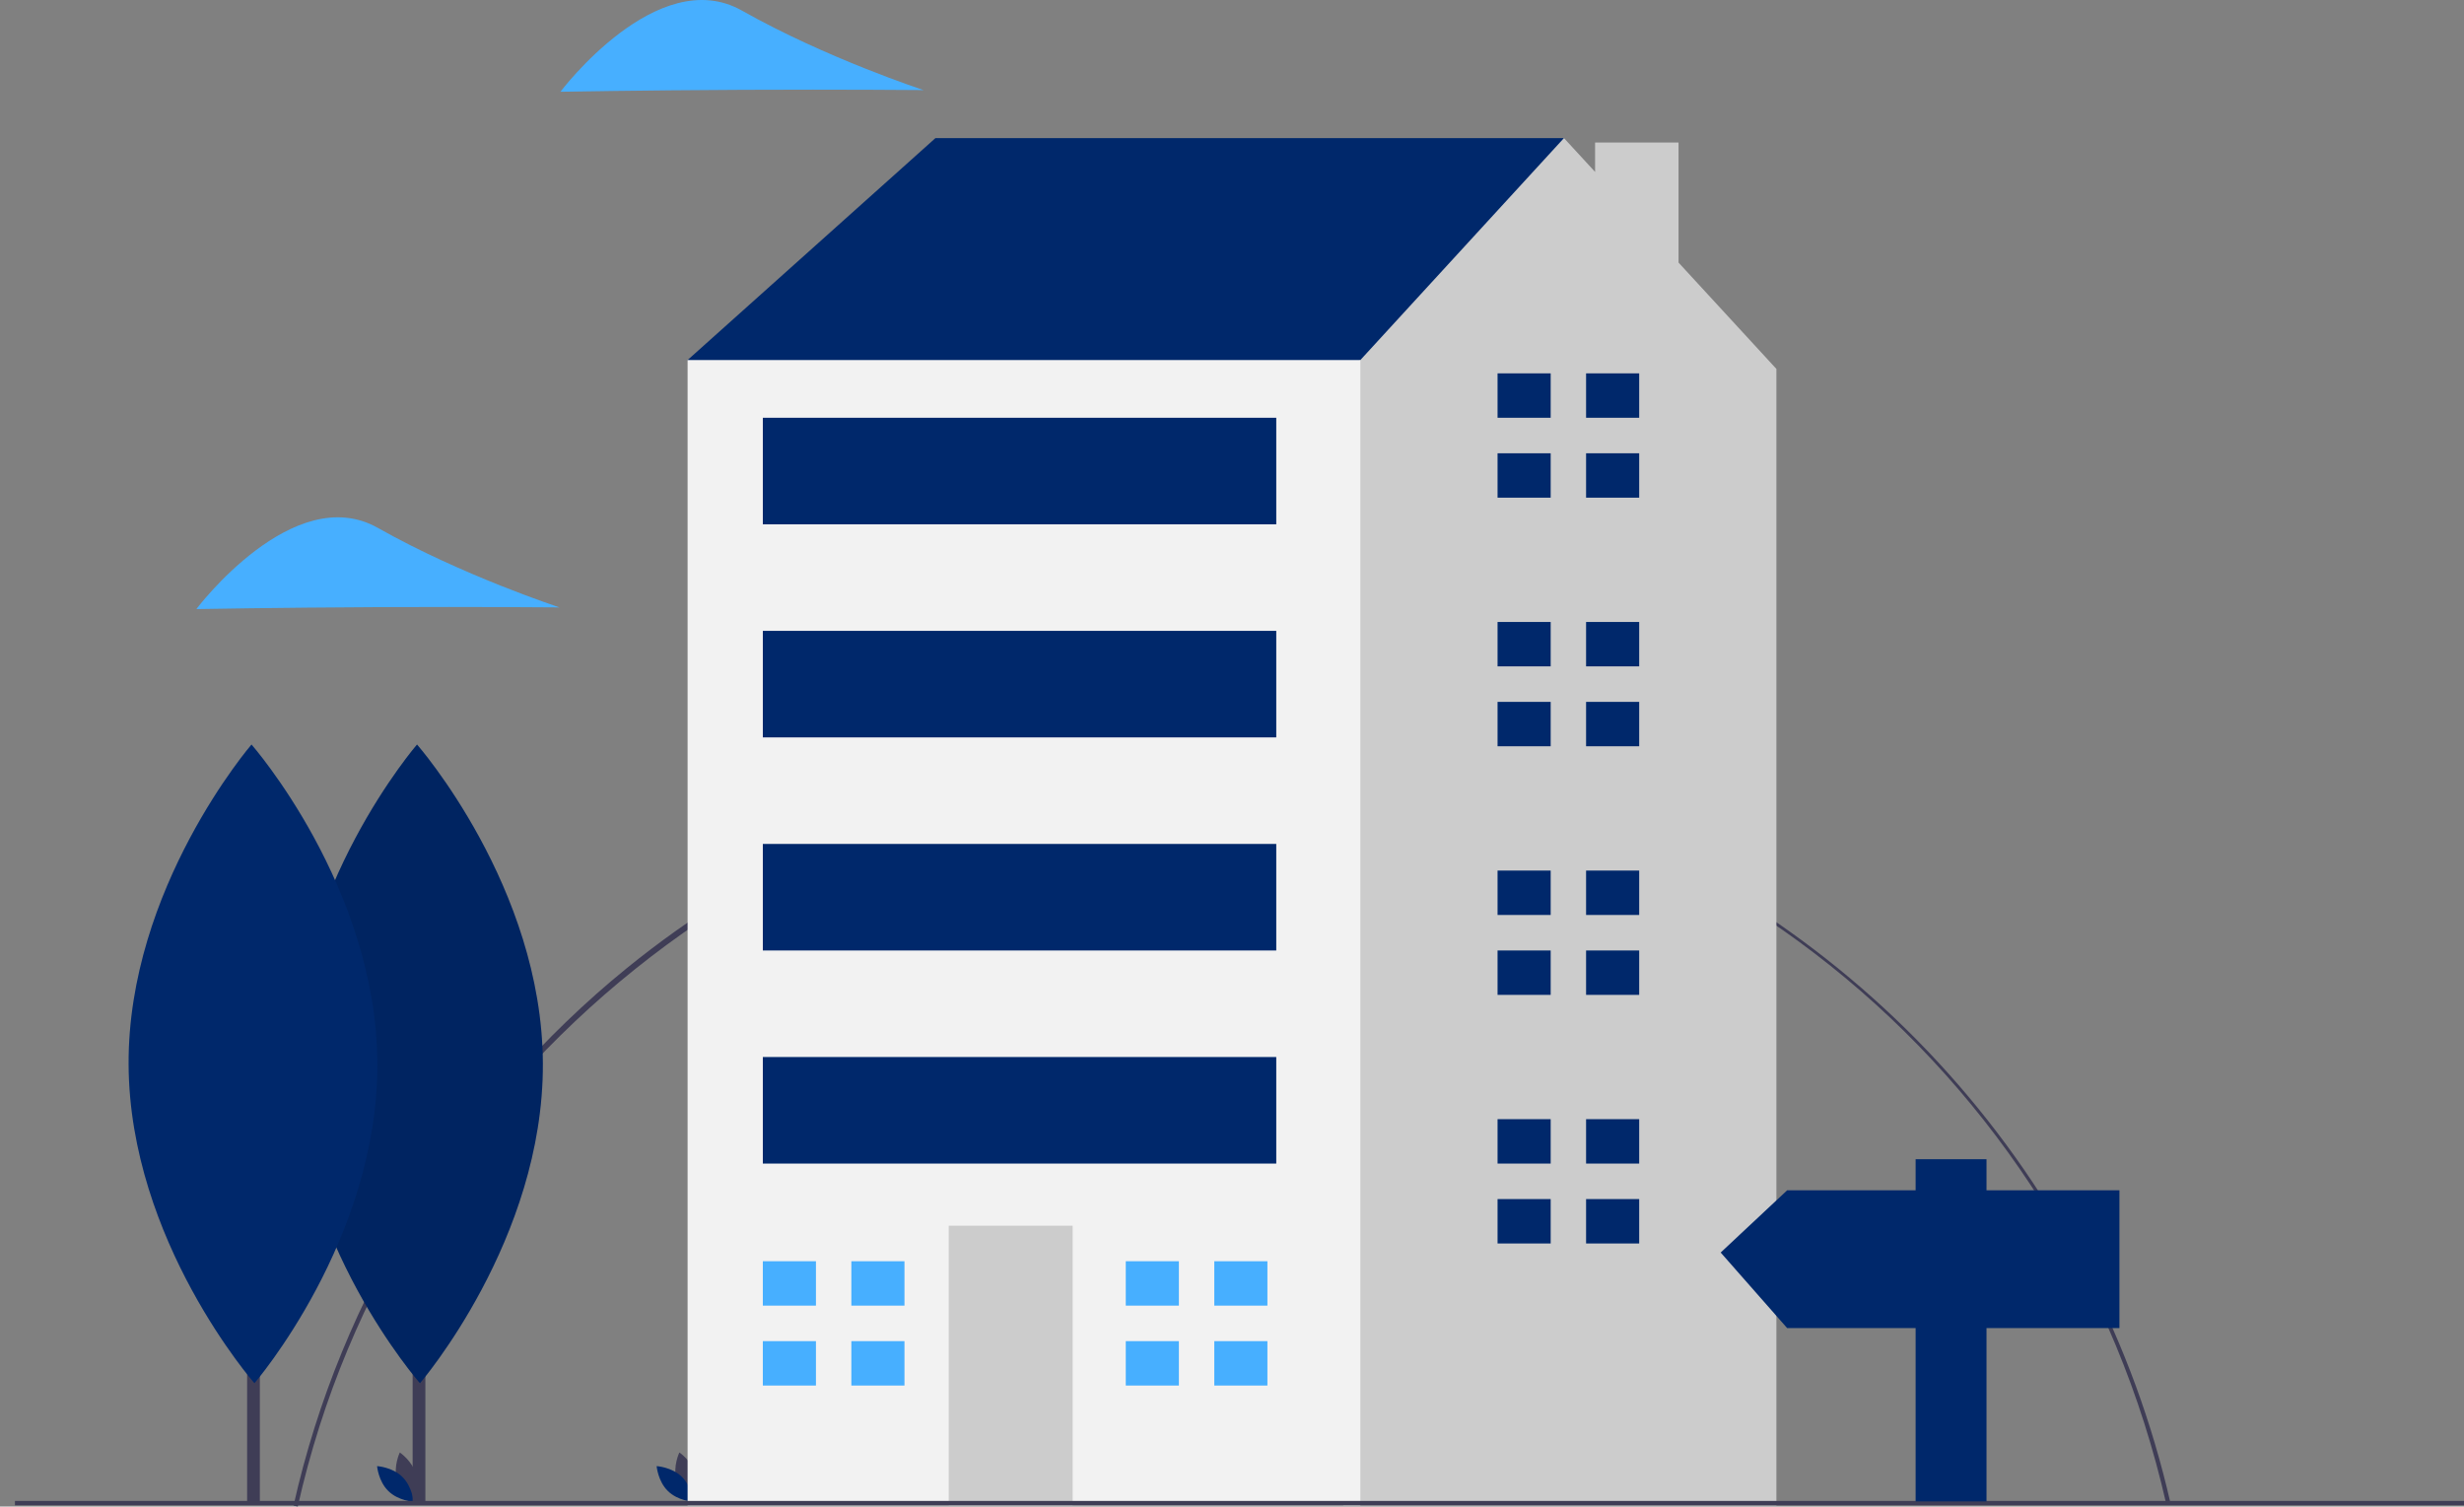 <svg width="368" height="225" viewBox="0 0 368 225" fill="none" xmlns="http://www.w3.org/2000/svg">
<rect x="0" y="0" width="368" height="225" fill="#808080" stroke="none"/>
<g clip-path="url(#clip0)">
<path d="M44.47 225L43.839 224.857C50.88 193.45 68.576 164.929 93.666 144.548C112.635 129.164 135.196 118.875 159.225 114.65C183.253 110.425 207.958 112.402 231.014 120.397C254.07 128.392 274.718 142.14 291.013 160.348C307.309 178.556 318.716 200.624 324.161 224.474L323.531 224.618C308.625 158.976 251.266 113.131 184.043 113.131C117.702 113.131 59.003 160.179 44.47 225Z" fill="#3F3D56"/>
<path d="M59.272 220.995C59.82 223.027 61.698 224.286 61.698 224.286C61.698 224.286 62.687 222.249 62.139 220.217C61.59 218.184 59.712 216.925 59.712 216.925C59.712 216.925 58.724 218.962 59.272 220.995Z" fill="#3F3D56"/>
<path d="M60.078 220.558C61.582 222.027 61.766 224.285 61.766 224.285C61.766 224.285 59.51 224.161 58.006 222.692C56.501 221.223 56.318 218.965 56.318 218.965C56.318 218.965 58.573 219.089 60.078 220.558Z" fill="#00286B"/>
<path d="M101.024 220.995C101.572 223.027 103.45 224.286 103.45 224.286C103.45 224.286 104.439 222.249 103.891 220.217C103.342 218.184 101.465 216.925 101.465 216.925C101.465 216.925 100.476 218.962 101.024 220.995Z" fill="#3F3D56"/>
<path d="M101.829 220.558C103.334 222.027 103.518 224.285 103.518 224.285C103.518 224.285 101.262 224.161 99.758 222.692C98.253 221.223 98.07 218.965 98.07 218.965C98.07 218.965 100.325 219.089 101.829 220.558Z" fill="#00286B"/>
<path d="M109.303 59.078L102.692 53.773L139.711 20.623H233.578V49.795L172.762 90.902L109.303 59.078Z" fill="#00286B"/>
<path d="M250.692 39.218V21.285H238.229V25.677L233.578 20.623L203.17 53.773L191.271 61.729L172.822 196.923L200.646 224.829H265.308V55.099L250.692 39.218Z" fill="#CCCCCC"/>
<path d="M203.17 53.773H102.692V224.829H203.17V53.773Z" fill="#F2F2F2"/>
<path d="M160.203 183.06H141.694V224.829H160.203V183.06Z" fill="#CCCCCC"/>
<path d="M121.862 194.994V188.363H113.93V194.994H121.201H121.862Z" fill="#47AFFF"/>
<path d="M121.201 200.298H113.93V206.928H121.862V200.298H121.201Z" fill="#47AFFF"/>
<path d="M135.083 188.364H127.151V194.994H135.083V188.364Z" fill="#47AFFF"/>
<path d="M135.083 200.298H127.151V206.928H135.083V200.298Z" fill="#47AFFF"/>
<path d="M176.067 194.994V188.363H168.135V194.994H175.407H176.067Z" fill="#47AFFF"/>
<path d="M175.407 200.298H168.135V206.928H176.067V200.298H175.407Z" fill="#47AFFF"/>
<path d="M189.288 188.364H181.356V194.994H189.288V188.364Z" fill="#47AFFF"/>
<path d="M189.288 200.298H181.356V206.928H189.288V200.298Z" fill="#47AFFF"/>
<path d="M231.595 62.392V55.762H223.662V62.392H230.934H231.595Z" fill="#00286B"/>
<path d="M230.934 67.697H223.662V74.326H231.595V67.697H230.934Z" fill="#00286B"/>
<path d="M244.815 55.762H236.883V62.392H244.815V55.762Z" fill="#00286B"/>
<path d="M244.815 67.696H236.883V74.326H244.815V67.696Z" fill="#00286B"/>
<path d="M231.595 99.521V92.891H223.662V99.521H230.934H231.595Z" fill="#00286B"/>
<path d="M230.934 104.825H223.662V111.455H231.595V104.825H230.934Z" fill="#00286B"/>
<path d="M244.815 92.891H236.883V99.521H244.815V92.891Z" fill="#00286B"/>
<path d="M244.815 104.825H236.883V111.455H244.815V104.825Z" fill="#00286B"/>
<path d="M231.595 136.649V130.019H223.662V136.649H230.934H231.595Z" fill="#00286B"/>
<path d="M230.934 141.953H223.662V148.583H231.595V141.953H230.934Z" fill="#00286B"/>
<path d="M244.815 130.019H236.883V136.649H244.815V130.019Z" fill="#00286B"/>
<path d="M244.815 141.953H236.883V148.583H244.815V141.953Z" fill="#00286B"/>
<path d="M231.595 173.777V167.147H223.662V173.777H230.934H231.595Z" fill="#00286B"/>
<path d="M230.934 179.081H223.662V185.712H231.595V179.081H230.934Z" fill="#00286B"/>
<path d="M244.815 167.147H236.883V173.777H244.815V167.147Z" fill="#00286B"/>
<path d="M244.815 179.081H236.883V185.712H244.815V179.081Z" fill="#00286B"/>
<path d="M190.61 62.392H113.93V78.305H190.61V62.392Z" fill="#00286B"/>
<path d="M190.61 94.217H113.93V110.129H190.61V94.217Z" fill="#00286B"/>
<path d="M190.61 126.041H113.93V141.953H190.61V126.041Z" fill="#00286B"/>
<path d="M190.61 157.865H113.93V173.777H190.61V157.865Z" fill="#00286B"/>
<path d="M370.23 224.161H2.23V224.811H370.23V224.161Z" fill="#3F3D56"/>
<path d="M63.528 149.201H61.626V224.531H63.528V149.201Z" fill="#3F3D56"/>
<path d="M81.076 158.801C81.197 185.142 62.719 206.582 62.719 206.582C62.719 206.582 44.046 185.314 43.925 158.973C43.804 132.632 62.281 111.193 62.281 111.193C62.281 111.193 80.955 132.46 81.076 158.801Z" fill="#00286B"/>
<path opacity="0.1" d="M81.076 158.801C81.197 185.142 62.719 206.582 62.719 206.582C62.719 206.582 44.046 185.314 43.925 158.973C43.804 132.632 62.281 111.193 62.281 111.193C62.281 111.193 80.955 132.46 81.076 158.801Z" fill="black"/>
<path d="M38.809 149.201H36.908V224.531H38.809V149.201Z" fill="#3F3D56"/>
<path d="M56.357 158.801C56.478 185.142 38.001 206.582 38.001 206.582C38.001 206.582 19.328 185.314 19.206 158.973C19.085 132.632 37.563 111.193 37.563 111.193C37.563 111.193 56.236 132.46 56.357 158.801Z" fill="#00286B"/>
<path d="M56.496 90.674C41.518 90.743 29.327 90.965 29.327 90.965C29.327 90.965 43.818 71.713 56.442 78.845C69.065 85.978 83.567 90.714 83.567 90.714C83.567 90.714 71.474 90.605 56.496 90.674Z" fill="#47AFFF"/>
<path d="M110.871 13.414C95.893 13.483 83.701 13.705 83.701 13.705C83.701 13.705 98.193 -5.548 110.816 1.585C123.44 8.718 137.941 13.454 137.941 13.454C137.941 13.454 125.849 13.344 110.871 13.414Z" fill="#47AFFF"/>
<path d="M266.911 177.773H286.1V173.127H296.687V177.773H316.538V198.347H296.687V224.23H286.1V198.347H266.911L256.985 187.064L266.911 177.773Z" fill="#00286B"/>
</g>
<defs>
<clipPath id="clip0">
<rect width="368" height="225" fill="white"/>
</clipPath>
</defs>
</svg>
